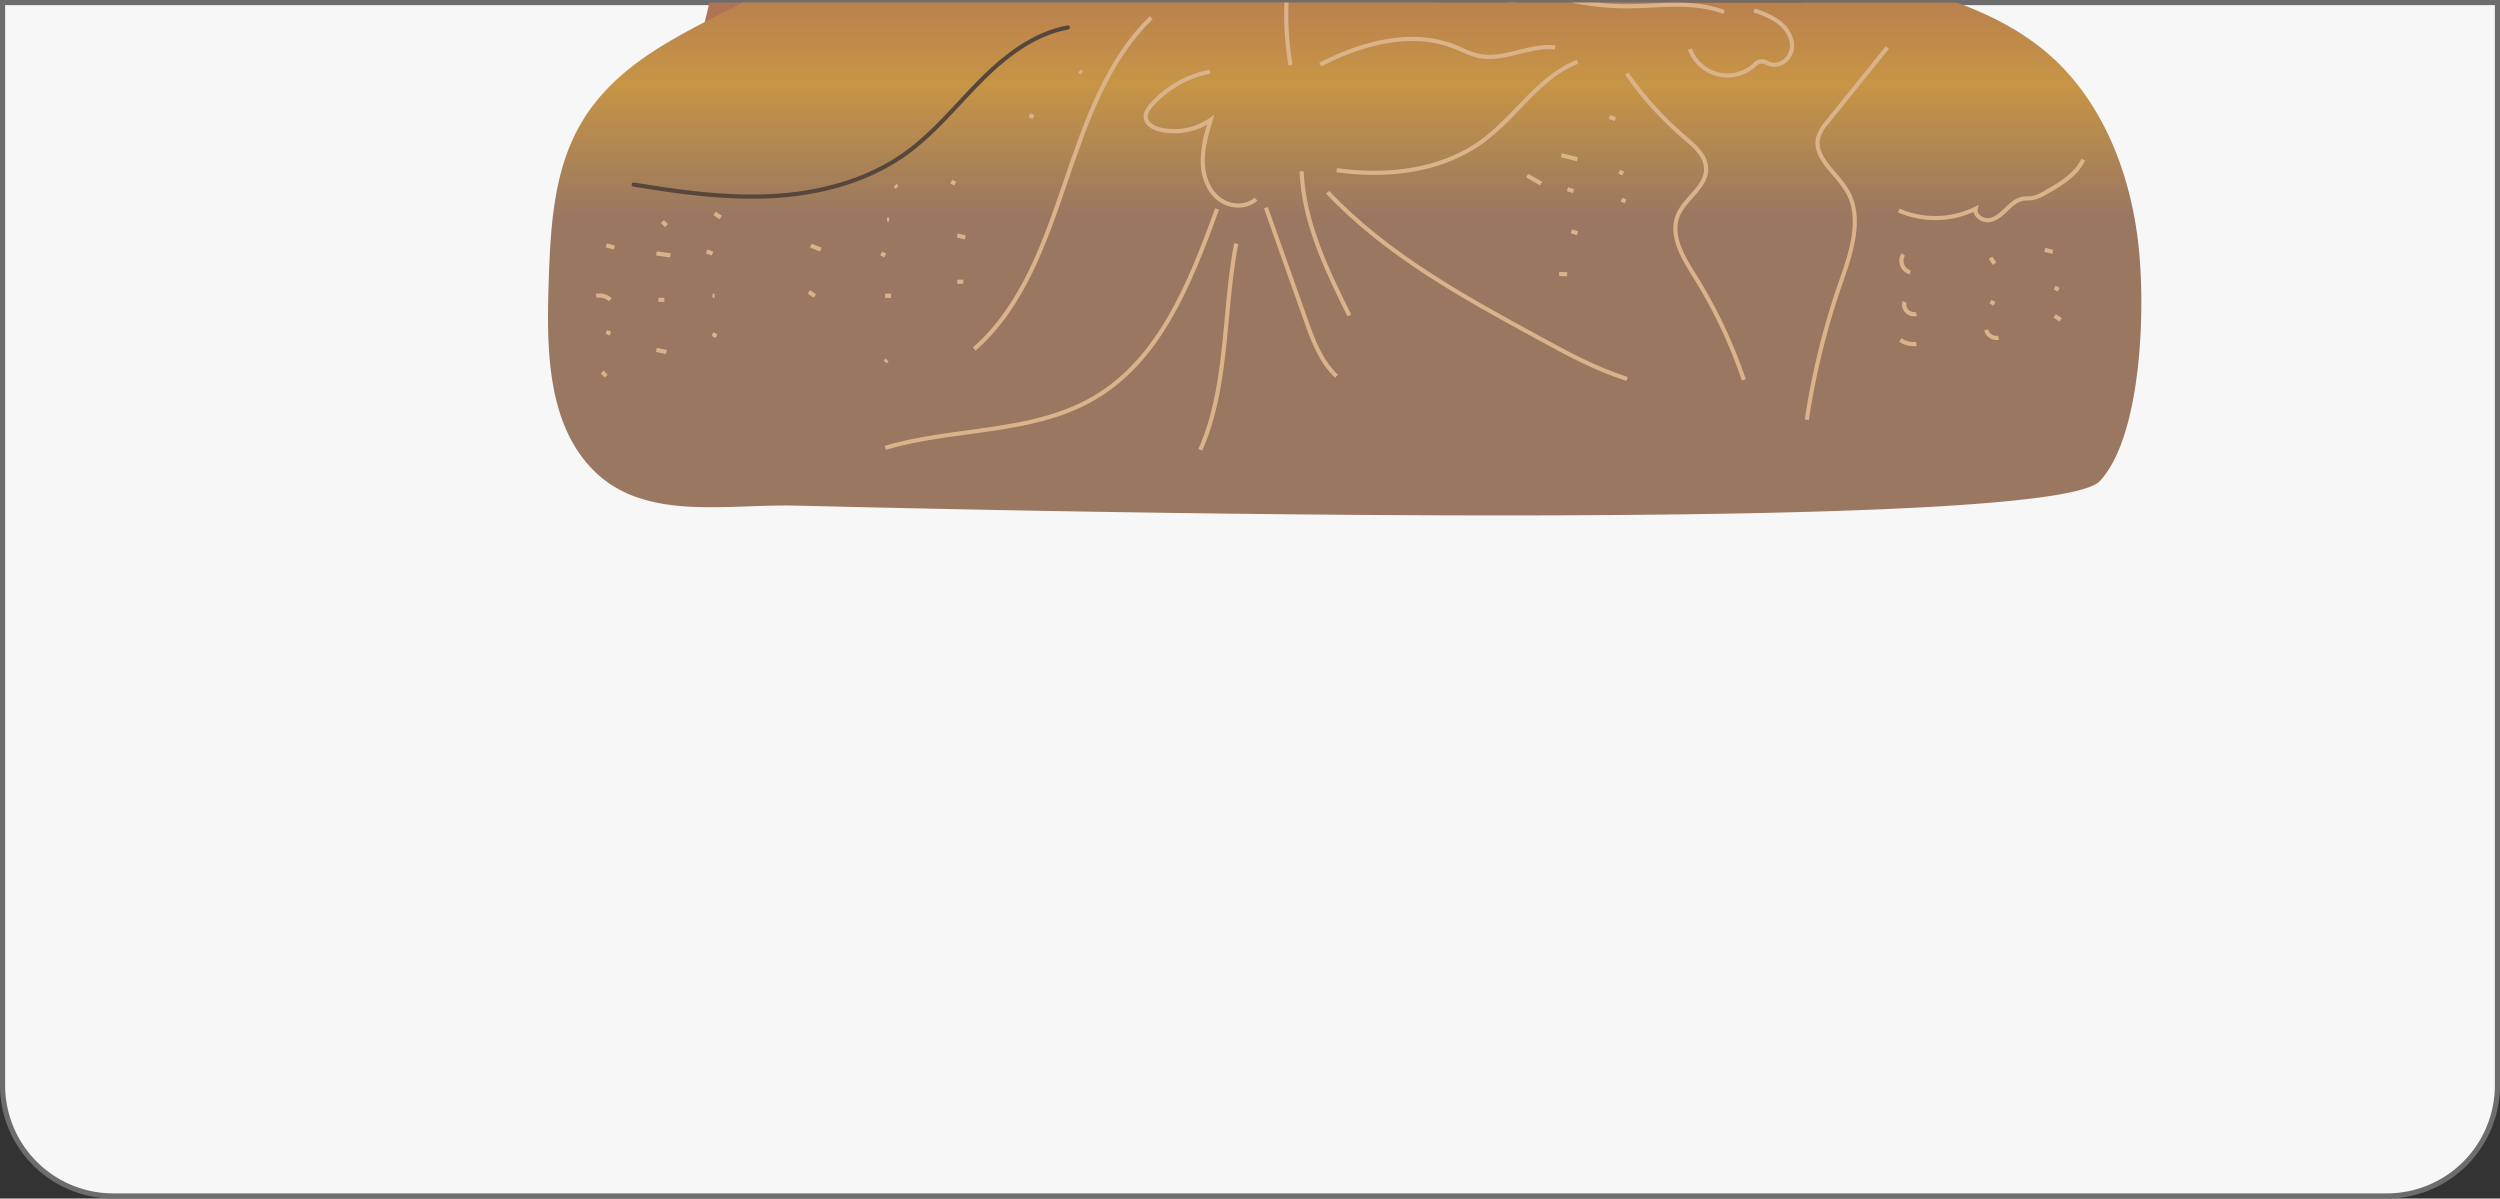 <svg xmlns="http://www.w3.org/2000/svg" xmlns:xlink="http://www.w3.org/1999/xlink" width="967.99" height="464.062"><rect width="100%" height="100%" fill="#333333" stroke="none"/><defs><linearGradient id="a" x1=".5" y1=".847" x2=".5" y2="-.096" gradientUnits="objectBoundingBox"><stop offset=".01" stop-color="#af7356"/><stop offset=".52" stop-color="#c79545"/><stop offset="1" stop-color="#9a7761"/></linearGradient><linearGradient id="c" x1=".5" y1=".089" x2=".5" y2=".518" xlink:href="#a"/><clipPath id="b"><path data-name="패스 14134" d="M.99.99h966v419.244a42.843 42.843 0 0 1-42.828 42.828H43.818A42.843 42.843 0 0 1 .99 420.234V.99z" transform="translate(-.99 -.99)" fill="none"/></clipPath></defs><g data-name="그룹 5320"><path data-name="패스 14107" d="M.995.995h966v419.244a42.843 42.843 0 0 1-42.828 42.828H43.823A42.843 42.843 0 0 1 .995 420.239V.995z" fill="#f7f7f7" stroke="#6d6d6d" stroke-miterlimit="10" stroke-width="1.99"/><g data-name="그룹 5319" clip-path="url(#b)" transform="translate(.995 .995)"><g data-name="그룹 5318"><path data-name="패스 14108" d="M574.466-461.59c39.963 7.109 76.185 30.674 101.511 62.4s40.1 71.17 45.207 111.447c3.493 27.514 2.7 55.8 10.583 82.4 4.273 14.428 11.049 28.114 14.019 42.866 5.139 25.5-1.437 51.859-.228 77.842a130.478 130.478 0 0 0 20.215 63.7L283.99-3.735a595.328 595.328 0 0 0 18.33-189.089c-1.028-15.989-2.57-32.739 3.845-47.424s24.888-28.97 24.888-28.97 6.662-41.533 12.039-66.516 18.159-47.615 34.6-67.182c39.335-46.825 104.042-56.656 104.042-56.656l92.736-2z" transform="translate(-14.652 21.341)" fill="url(#a)"/><path data-name="패스 14109" d="M543.739 7.261c12.239-4.873 40.534-37.2 44.322-49.823s3.931-25.992 4.759-39.135c2.084-33.044 10.221-68.543 35.7-89.681 15.361-12.744 38.554-18.444 55.466-7.833 10.06 6.319 16.313 17.245 20.6 28.314 10.279 26.467 11.554 55.419 16.741 83.333s15.646 56.875 38.592 73.6l-216.17 1.215z" fill="#825b45"/><path data-name="패스 14110" d="M652.054-125.914a457 457 0 0 1-8.413 132.48c17.683-.742 54.677.685 54.677.685s-15.78-75.862-18.257-113.293c-.266-3.95-.619-8.033-2.484-11.535s-5.6-6.3-9.536-5.844l-16-2.513z" fill="#604431"/><path data-name="패스 14111" d="M577.791 9.432a.817.817 0 0 1-.562-.228.807.807 0 0 1-.019-1.133c12.439-12.82 18.644-32.806 18.464-59.407-.048-6.91-.438-13.952-.818-20.767-.8-14.381-1.627-29.256.723-43.713a.8.8 0 0 1 .923-.666.807.807 0 0 1 .666.923c-2.322 14.285-1.5 29.075-.7 43.37.381 6.833.771 13.9.828 20.843.19 27.038-6.177 47.405-18.911 60.539a.824.824 0 0 1-.581.247z" fill="#bc9f8b"/><g data-name="그룹 5317"><path data-name="패스 14112" d="M235.405 45.946c-10.65 18.559-11.6 40.915-12.287 62.3-.828 25.782-.324 54.972 18.482 72.636 19.777 18.578 50.479 11.954 77.6 12.62 205.982 5.054 488.32 7.661 504.5-9.47s18.121-67.23 14.714-93.945S824.4 36.638 804.137 18.9C785.274 2.388 760.196-4.76 735.87-10.8a1465.957 1465.957 0 0 0-178.525-32.8c-16.217-1.951-32.682-3.626-48.842-1.209-26.525 3.969-50.2 18.521-76.69 22.442C405.041-18.4 382.761-37.9 357.045-33.3c-20.814 3.712-40.306 22.47-58.759 32.035-23.412 12.134-49.138 23.26-62.88 47.225z" transform="translate(-11.703 1.279)" fill="url(#c)"/><g data-name="그룹 5316"><path data-name="패스 14113" d="M290.123 75.938c-15.951 0-31.892-2.37-45.9-4.682a.801.801 0 0 1 .266-1.58c16.427 2.7 35.518 5.5 54.1 4.416 19.977-1.161 37.536-6.843 50.794-16.427 7.652-5.539 14.257-12.61 20.633-19.444 2.617-2.808 5.32-5.7 8.071-8.47 7.633-7.68 19.491-18.2 34.2-20.881a.803.803 0 1 1 .286 1.58c-14.277 2.611-25.879 12.911-33.359 20.434-2.731 2.741-5.425 5.634-8.033 8.432-6.434 6.9-13.086 14.028-20.871 19.653-13.5 9.765-31.359 15.551-51.641 16.731a150 150 0 0 1-8.547.238z" fill="#56463b"/><path data-name="패스 14114" d="m376.768 134.755-1.056-1.214c18.682-16.427 27.086-41.01 35.223-64.784 7.842-22.927 15.951-46.634 33.244-63.461l1.123 1.152c-17.017 16.56-25.059 40.087-32.844 62.833-8.2 23.974-16.684 48.766-35.68 65.469z" fill="#dbb38a"/><path data-name="패스 14115" d="m342.011 173.17-.457-1.542c10.393-3.084 21.423-4.578 32.092-6.034 16.807-2.284 34.176-4.644 48.823-13.305 24.459-14.466 36.194-42.609 47.015-72.636l1.513.542c-10.926 30.3-22.794 58.731-47.71 73.473-14.923 8.832-32.463 11.211-49.423 13.514-10.612 1.437-21.585 2.931-31.854 5.977z" fill="#dbb38a"/><path data-name="패스 14116" d="m464.498 173.485-1.466-.647c6.976-15.808 8.6-33.472 10.183-50.546.885-9.612 1.808-19.558 3.664-29.132l1.58.3c-1.837 9.5-2.75 19.4-3.636 28.97-1.589 17.207-3.236 35-10.317 51.05z" fill="#dbb38a"/><path data-name="패스 14117" d="M515.92 145.223c-6.386-6-9.441-14.58-12.125-22.156l-15.4-43.389 1.513-.533 15.4 43.389c2.627 7.4 5.606 15.8 11.716 21.528l-1.094 1.171z" fill="#dbb38a"/><path data-name="패스 14118" d="M520.754 121.525c-8.327-16.828-17.778-35.899-18.568-56.151l1.6-.067c.78 19.91 10.145 38.821 18.406 55.5z" fill="#dbb38a"/><path data-name="패스 14119" d="M628.775 146.489c-12.154-3.826-23.479-10-34.424-15.97-28.894-15.77-58.778-32.073-81.915-56.542l1.171-1.1c22.965 24.288 52.726 40.534 81.515 56.237 10.878 5.939 22.137 12.077 34.138 15.846l-.485 1.532z" fill="#dbb38a"/><path data-name="패스 14120" d="M497.894 24.306a117.665 117.665 0 0 1-1.21-29.988v-.1c.171-1.856.343-3.769-.438-5.3a8.34 8.34 0 0 0-1.941-2.275 30.87 30.87 0 0 0-45.016 4.418l-1.275-.971a32.456 32.456 0 0 1 47.348-4.644 9.6 9.6 0 0 1 2.313 2.75c.98 1.942.79 4.188.609 6.167v.1a115.766 115.766 0 0 0 1.19 29.58z" fill="#dbb38a"/><path data-name="패스 14121" d="M478.517 79.383a13.223 13.223 0 0 1-8.489-3.1c-3.912-3.322-6.148-8.822-6.139-15.1a49.668 49.668 0 0 1 2.522-13.943 25.437 25.437 0 0 1-18.3 2.75c-3.712-.866-6.062-2.912-6.281-5.472-.19-2.151 1.19-4.007 2.417-5.387a41.54 41.54 0 0 1 23.06-13.143l.3 1.57a39.914 39.914 0 0 0-22.162 12.634c-1.009 1.142-2.151 2.636-2.018 4.178.19 2.151 2.731 3.5 5.054 4.045a23.71 23.71 0 0 0 18.854-3.683l1.894-1.342-.666 2.227c-1.5 5.035-3.055 10.241-3.065 15.551 0 5.806 2.027 10.869 5.577 13.876 4.073 3.455 10.212 3.664 13.7.466l1.08 1.182a10.766 10.766 0 0 1-7.338 2.674z" fill="#dbb38a"/><path data-name="패스 14122" d="M531.081 66.725a105.335 105.335 0 0 1-14.657-1.056l.228-1.589c22.261 3.15 42.257-.885 56.294-11.373 4.835-3.607 9.184-8.128 13.391-12.487 6.824-7.081 13.876-14.409 23.184-18.035l.581 1.494c-8.975 3.5-15.6 10.374-22.613 17.654a113.966 113.966 0 0 1-13.581 12.658c-11.2 8.366-26.077 12.734-42.828 12.734z" fill="#dbb38a"/><path data-name="패스 14123" d="m510.581 24.726-.733-1.428c13.914-7.186 34.357-14.219 52.7-6.948.923.371 1.856.771 2.741 1.171a33.732 33.732 0 0 0 6.253 2.284c5.035 1.114 10.06-.124 15.38-1.437 4.663-1.152 9.489-2.341 14.323-1.8l-.181 1.6c-4.549-.514-9.232.647-13.762 1.761-5.263 1.3-10.707 2.646-16.113 1.447a34.964 34.964 0 0 1-6.557-2.379c-.885-.39-1.789-.79-2.693-1.142-17.791-7.062-37.758-.153-51.377 6.881z" fill="#dbb38a"/><path data-name="패스 14124" d="M666.254 4.435c-8.623-3.4-18.254-2.941-27.571-2.5-3 .143-6.1.286-9.127.3h-.552a104.046 104.046 0 0 1-54.211-15.216c-3.255-1.98-6.472-4.188-9.593-6.319-8.489-5.815-17.264-11.82-27.333-13.743a37.73 37.73 0 0 0-38.012 16.332l-1.351-.866a39.347 39.347 0 0 1 39.658-17.045c10.393 1.989 19.31 8.09 27.943 14 3.1 2.122 6.3 4.311 9.517 6.272A102.678 102.678 0 0 0 629.546.638c2.988-.019 6.072-.162 9.06-.3 9.479-.447 19.292-.9 28.228 2.617l-.59 1.494z" fill="#dbb38a"/><path data-name="패스 14125" d="M667.796 29.017a16.108 16.108 0 0 1-3.931-.485 16.5 16.5 0 0 1-11.287-10.221l1.5-.552a14.678 14.678 0 0 0 23.517 5.986l.238-.219a4.379 4.379 0 0 1 5.8-.838 10.9 10.9 0 0 0 1.228.457 5.029 5.029 0 0 0 4.092-.733 6.81 6.81 0 0 0 3.026-4.54c.571-3.759-1.77-7.224-4.159-9.2-2.922-2.436-6.786-3.8-9.9-4.9l.533-1.513c3.226 1.142 7.243 2.56 10.383 5.177 3.474 2.893 5.282 6.986 4.721 10.678a8.372 8.372 0 0 1-3.75 5.653 6.569 6.569 0 0 1-5.4.923c-.485-.143-.952-.333-1.4-.514a4.151 4.151 0 0 0-2.532-.523 4.5 4.5 0 0 0-1.58 1.066l-.247.228a16.5 16.5 0 0 1-10.869 4.064z" fill="#dbb38a"/><path data-name="패스 14126" d="M673.459 146.365a191.793 191.793 0 0 0-19.054-40.21c-4.169-6.662-9.869-15.78-6.462-24.079 1.171-2.855 3.3-5.254 5.368-7.585 2.874-3.236 5.587-6.3 5.482-10.222-.124-4.644-4.3-8.223-7.995-11.373a131.279 131.279 0 0 1-22.565-24.944l1.31-.914a129.38 129.38 0 0 0 22.27 24.612c3.969 3.388 8.442 7.214 8.585 12.572.124 4.559-2.931 8-5.891 11.335-1.97 2.227-4.016 4.521-5.082 7.128-3.093 7.538 2.132 15.9 6.338 22.622a193.8 193.8 0 0 1 19.215 40.543l-1.523.514z" fill="#dbb38a"/><path data-name="패스 14127" d="m699.383 161.669-1.589-.238a295.375 295.375 0 0 1 13.115-53.163c4.083-11.735 8.708-25.03 2.332-35.376a51.973 51.973 0 0 0-4.53-5.882c-3.94-4.625-8.014-9.413-6.386-15.247a17.648 17.648 0 0 1 3.645-6.091l23.174-28.76 1.247 1.009-23.177 28.761a16.309 16.309 0 0 0-3.35 5.51c-1.4 5.016 2.227 9.27 6.063 13.771a51.728 51.728 0 0 1 4.687 6.073c6.776 10.992 1.808 25.268-2.189 36.746a293.824 293.824 0 0 0-13.048 52.878z" fill="#dbb38a"/><path data-name="패스 14128" d="M768.584 85.074a5.958 5.958 0 0 1-4.3-1.894 4.3 4.3 0 0 1-1.095-2.132 36.374 36.374 0 0 1-29.313.19l.647-1.466a34.727 34.727 0 0 0 29.123-.7l1.485-.742-.347 1.624a2.456 2.456 0 0 0 .685 2.16A4.286 4.286 0 0 0 769 83.456c2.322-.276 4.245-1.98 6.177-3.845 1.913-1.856 4.083-3.959 6.976-4.454a12.4 12.4 0 0 1 1.951-.143 14.838 14.838 0 0 0 1.485-.086 14.387 14.387 0 0 0 5.092-2.1c6.243-3.54 11.63-6.919 14.247-12.372l1.447.695c-3.055 6.348-9.622 10.079-14.9 13.077a16.006 16.006 0 0 1-5.682 2.294 16.449 16.449 0 0 1-1.646.1 12.541 12.541 0 0 0-1.723.124c-2.4.409-4.378 2.332-6.129 4.026-2.046 1.98-4.273 3.95-7.1 4.292a4.363 4.363 0 0 1-.609.038z" fill="#dbb38a"/><path data-name="패스 14129" d="M738.457 105.251a5.468 5.468 0 0 1-3.16-8.232l1.294.952a3.882 3.882 0 0 0 2.2 5.71l-.324 1.57z" fill="#dbb38a"/><path data-name="패스 14130" d="M739.974 121.488a4.483 4.483 0 0 1-3.15-1.409 4.2 4.2 0 0 1-1.133-4.473l1.494.59a2.946 2.946 0 0 0 3.519 3.56l.571 1.494a3.645 3.645 0 0 1-1.313.238z" fill="#dbb38a"/><path data-name="패스 14131" d="M739.984 133.042a9.888 9.888 0 0 1-5.644-1.77l.923-1.313a8.287 8.287 0 0 0 5.653 1.428l.19 1.589a8.789 8.789 0 0 1-1.122.066z" fill="#dbb38a"/><path data-name="사각형 4292" fill="#dbb38a" d="m769.047 99.226 1.343-.884 1.539 2.336-1.343.884z"/><path data-name="사각형 4293" fill="#dbb38a" d="m769.351 116.555.719-1.438 1.558.778-.719 1.439z"/><path data-name="패스 14132" d="M771.981 130.662a4.8 4.8 0 0 1-2.56-.761 4.652 4.652 0 0 1-2.122-2.988l1.57-.3a3.219 3.219 0 0 0 3.769 2.37l.4 1.551a4.4 4.4 0 0 1-1.056.133z" fill="#dbb38a"/><path data-name="사각형 4294" fill="#dbb38a" d="m790.528 96.517.391-1.56 3.111.781-.391 1.56z"/><path data-name="사각형 4295" fill="#dbb38a" d="m794.218 111.113.719-1.438 1.558.778-.719 1.439z"/><path data-name="사각형 4296" fill="#dbb38a" d="m794.121 121.98.89-1.338 2.329 1.55-.891 1.338z"/><path data-name="사각형 4297" fill="#dbb38a" d="m589.903 67.714.791-1.399 5.448 3.08-.791 1.4z"/><path data-name="사각형 4298" fill="#dbb38a" d="m607.216 89.336.496-1.53 2.335.757-.495 1.53z"/><path data-name="사각형 4299" fill="#dbb38a" d="m605.667 73.022.496-1.53 2.335.757-.495 1.53z"/><path data-name="사각형 4300" fill="#dbb38a" d="m603.344 59.906.387-1.56 6.217 1.539-.387 1.56z"/><path data-name="사각형 4301" fill="#dbb38a" d="m602.664 105.894.058-1.607 3.101.113-.058 1.607z"/><path data-name="사각형 4302" fill="#dbb38a" d="m626.478 76.975.719-1.438 1.557.78-.719 1.437z"/><path data-name="사각형 4303" fill="#dbb38a" d="m625.605 66.14.722-1.436 1.556.782-.722 1.436z"/><path data-name="사각형 4304" fill="#dbb38a" d="m621.875 45.067.518-1.522 2.324.791-.518 1.523z"/><path data-name="사각형 4305" fill="#dbb38a" d="m312.648 94.837.597-1.493 3.889 1.555-.598 1.493z"/><path data-name="사각형 4306" fill="#dbb38a" d="m311.723 112.7.892-1.338 2.328 1.552-.892 1.338z"/><path data-name="사각형 4307" fill="#dbb38a" d="m341.131 138.596.773-.773 1.137 1.136-.773.774z"/><path data-name="사각형 4308" fill="#dbb38a" d="M341.697 112.722h2.332v1.608h-2.332z"/><path data-name="사각형 4309" fill="#dbb38a" d="m339.843 97.855.73-1.432 1.552.79-.73 1.433z"/><path data-name="사각형 4310" fill="#dbb38a" d="M342.477 83.209h.78v1.608h-.78z"/><path data-name="사각형 4311" fill="#dbb38a" d="m345 71.344 1.137-1.137.774.774-1.138 1.137z"/><path data-name="사각형 4312" fill="#dbb38a" d="m366.937 70.045.722-1.437 1.557.782-.722 1.437z"/><path data-name="사각형 4313" fill="#dbb38a" d="m369.452 90.941.39-1.56 3.111.778-.39 1.56z"/><path data-name="사각형 4314" fill="#dbb38a" d="M369.668 107.288H372v1.608h-2.332z"/><path data-name="사각형 4315" fill="#dbb38a" d="m397.257 44.315.719-1.438 1.558.778-.719 1.439z"/><path data-name="사각형 4316" fill="#dbb38a" d="m416.469 27.066 1.137-1.137.774.774-1.138 1.137z"/><path data-name="사각형 4317" fill="#dbb38a" d="m275.258 82.33.885-1.343 2.336 1.54-.885 1.343z"/><path data-name="사각형 4318" fill="#dbb38a" d="m272.333 97.142.519-1.522 2.323.792-.518 1.522z"/><path data-name="사각형 4319" fill="#dbb38a" d="M274.895 112.722h.78v1.608h-.78z"/><path data-name="사각형 4320" fill="#dbb38a" d="m274.499 129.095.722-1.438 1.557.783-.722 1.437z"/><path data-name="사각형 4321" fill="#dbb38a" d="m253 135.299.316-1.577 3.882.777-.316 1.577z"/><path data-name="사각형 4322" fill="#dbb38a" d="M253.919 114.283h2.332v1.608h-2.332z"/><path data-name="사각형 4323" fill="#dbb38a" d="m253.051 97.917.232-1.592 5.436.79-.232 1.593z"/><path data-name="사각형 4324" fill="#dbb38a" d="m254.904 85.358 1.137-1.137 1.554 1.554-1.137 1.137z"/><path data-name="사각형 4325" fill="#dbb38a" d="m233.56 94.828.391-1.56 3.111.781-.391 1.56z"/><path data-name="패스 14133" d="M234.752 115.644a5.4 5.4 0 0 0-4.74-1.3l-.333-1.57a7.02 7.02 0 0 1 6.167 1.694l-1.094 1.18z" fill="#dbb38a"/><path data-name="사각형 4326" fill="#dbb38a" d="m233.403 128.162.73-1.433 1.552.79-.73 1.433z"/><path data-name="사각형 4327" fill="#dbb38a" d="m231.598 143.638 1.137-1.137 1.554 1.555-1.137 1.136z"/></g></g></g></g></g></svg>